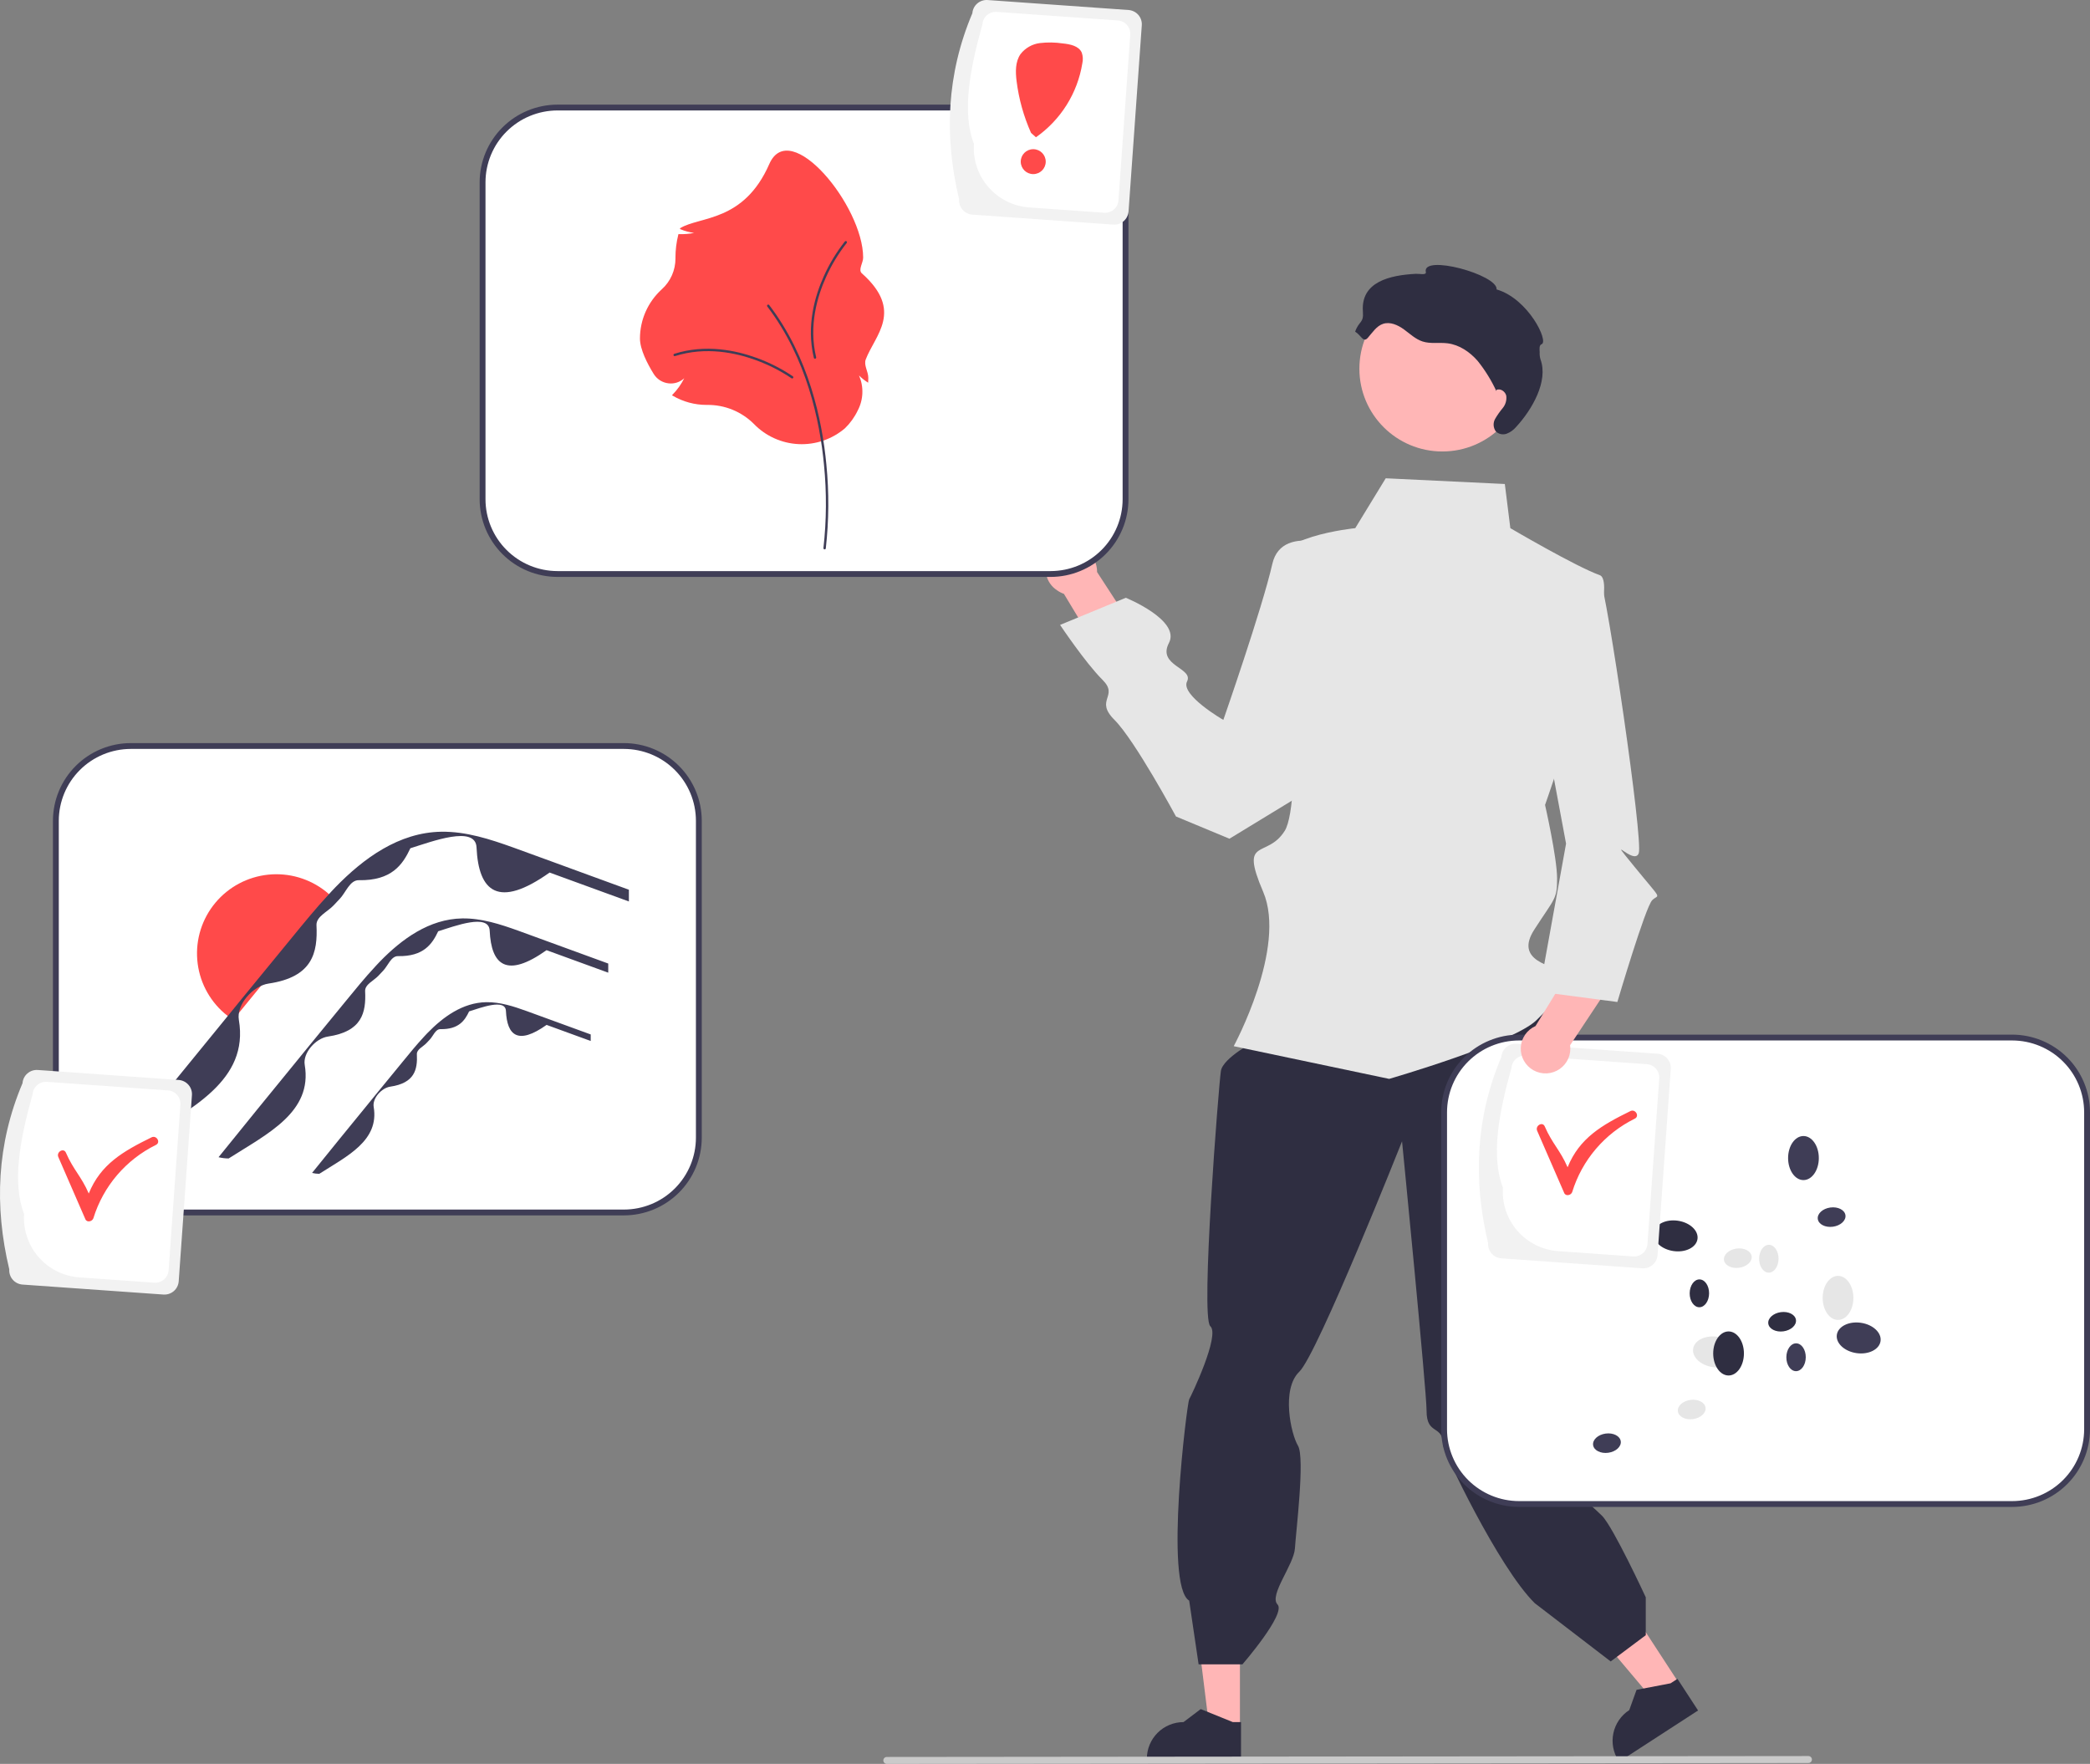 <svg width="314" height="265" viewBox="0 0 314 265" fill="none" xmlns="http://www.w3.org/2000/svg">
<rect x="0" y="0" width="314" height="265" fill="#808080" stroke="none"/>
<g id="undraw_inspiration_re_ivlv 1" clip-path="url(#clip0_73_1176)">
<path id="Vector" d="M19.651 112.078C16.667 112.081 13.805 113.265 11.695 115.37C9.585 117.475 8.397 120.33 8.394 123.307V170.928C8.397 173.905 9.585 176.759 11.695 178.864C13.805 180.969 16.667 182.154 19.651 182.157H93.736C96.721 182.154 99.582 180.969 101.693 178.864C103.803 176.759 104.99 173.905 104.994 170.928V123.307C104.99 120.33 103.803 117.475 101.693 115.37C99.582 113.265 96.721 112.081 93.736 112.078H19.651Z" fill="white"/>
<path id="Vector_2" d="M93.737 182.595H19.651C16.55 182.591 13.577 181.361 11.385 179.174C9.192 176.987 7.959 174.021 7.955 170.928V123.307C7.959 120.213 9.192 117.248 11.385 115.061C13.577 112.873 16.55 111.643 19.651 111.64H93.737C96.838 111.643 99.811 112.873 102.003 115.061C104.196 117.248 105.429 120.213 105.433 123.307V170.928C105.429 174.021 104.196 176.987 102.003 179.174C99.811 181.361 96.838 182.591 93.737 182.595ZM19.651 112.516C16.783 112.519 14.034 113.657 12.005 115.68C9.977 117.703 8.837 120.446 8.833 123.307V170.928C8.837 173.789 9.977 176.532 12.005 178.555C14.034 180.578 16.783 181.716 19.651 181.719H93.737C96.605 181.716 99.354 180.578 101.382 178.555C103.411 176.532 104.551 173.789 104.555 170.928V123.307C104.551 120.446 103.411 117.703 101.382 115.68C99.354 113.657 96.605 112.519 93.737 112.516H19.651Z" fill="#3F3D56"/>
<path id="Vector_3" d="M50.182 135.049C48.963 136.316 47.796 137.634 46.696 139.002C44.276 141.91 41.889 144.843 39.494 147.768C38.002 149.587 36.511 151.407 35.036 153.226C34.568 152.926 34.124 152.591 33.707 152.223C31.352 150.184 29.891 147.306 29.638 144.205C29.384 141.105 30.358 138.029 32.351 135.636C34.344 133.244 37.197 131.725 40.299 131.405C43.401 131.086 46.505 131.991 48.946 133.927C49.386 134.269 49.799 134.644 50.182 135.049Z" fill="#FF4A4A"/>
<path id="Vector_4" d="M94.484 133.668V135.433L93.693 135.144L82.571 131.088C74.865 136.563 71.897 133.983 71.594 127.312C71.44 123.936 64.885 126.428 61.653 127.439C60.497 129.908 58.833 132.327 53.907 132.236C52.562 132.21 51.962 134.08 51.036 135.047C50.733 135.367 50.43 135.687 50.131 136.007C49.235 136.979 47.486 137.689 47.549 139.003C47.746 143.113 46.981 146.793 40.348 147.767C38.014 148.109 35.495 150.918 35.887 153.224C37.439 162.36 28.68 166.523 21.195 171.3C20.54 171.293 19.887 171.211 19.25 171.055C24.216 164.901 29.206 158.764 34.218 152.642C34.333 152.502 34.447 152.361 34.561 152.221C35.149 151.49 35.751 150.754 36.348 150.023C38.846 146.97 41.346 143.92 43.848 140.873C45.666 138.657 47.47 136.432 49.429 134.329C49.547 134.193 49.67 134.062 49.797 133.926C49.986 133.725 50.175 133.528 50.368 133.322C54.623 128.937 59.932 125.061 66.29 124.956C70.031 124.899 73.644 126.082 77.122 127.33C80.867 128.683 84.6 130.059 88.341 131.425L94.484 133.668Z" fill="#3F3D56"/>
<path id="Vector_5" d="M91.382 144.758V146.132L90.767 145.907L82.111 142.751C76.115 147.012 73.805 145.004 73.569 139.813C73.449 137.185 68.347 139.124 65.832 139.912C64.933 141.832 63.638 143.715 59.805 143.644C58.758 143.624 58.291 145.079 57.57 145.832C57.334 146.081 57.098 146.33 56.866 146.579C56.169 147.335 54.808 147.888 54.857 148.91C55.01 152.109 54.415 154.973 49.253 155.731C47.437 155.997 45.476 158.183 45.781 159.978C46.989 167.088 40.172 170.327 34.347 174.045C33.837 174.039 33.329 173.975 32.834 173.854C36.699 169.065 40.581 164.288 44.483 159.524C44.571 159.415 44.66 159.306 44.749 159.197C45.207 158.628 45.675 158.055 46.14 157.486C48.084 155.11 50.03 152.737 51.976 150.366C53.391 148.641 54.795 146.909 56.319 145.273C56.412 145.168 56.507 145.065 56.606 144.96C56.753 144.803 56.9 144.649 57.051 144.489C60.362 141.077 64.493 138.061 69.441 137.979C72.352 137.935 75.165 138.855 77.871 139.826C80.785 140.88 83.69 141.95 86.601 143.013L91.382 144.758Z" fill="#3F3D56"/>
<path id="Vector_6" d="M88.747 155.411V156.393L88.308 156.233L82.119 153.976C77.831 157.023 76.179 155.586 76.011 151.875C75.925 149.996 72.277 151.383 70.479 151.946C69.836 153.319 68.91 154.665 66.169 154.614C65.421 154.6 65.087 155.64 64.571 156.179C64.403 156.357 64.234 156.535 64.068 156.713C63.569 157.254 62.596 157.649 62.631 158.38C62.741 160.667 62.315 162.715 58.624 163.257C57.326 163.447 55.924 165.01 56.142 166.293C57.006 171.377 52.132 173.693 47.967 176.351C47.602 176.347 47.239 176.302 46.885 176.215C49.648 172.791 52.424 169.375 55.214 165.969L55.404 165.735C55.732 165.328 56.066 164.919 56.399 164.512C57.789 162.813 59.18 161.116 60.572 159.42C61.583 158.187 62.587 156.949 63.677 155.779C63.743 155.704 63.811 155.631 63.882 155.555C63.987 155.443 64.092 155.333 64.2 155.219C66.567 152.779 69.521 150.622 73.059 150.564C75.141 150.532 77.152 151.19 79.087 151.885C81.171 152.638 83.248 153.403 85.329 154.163L88.747 155.411Z" fill="#3F3D56"/>
<path id="Vector_7" d="M164.825 85.944L171.138 95.65L166.158 99.698L159.844 89.22C159.48 89.092 159.136 88.913 158.822 88.689C158.397 88.418 158.032 88.063 157.749 87.647C157.465 87.23 157.27 86.76 157.175 86.266C157.079 85.772 157.086 85.263 157.193 84.772C157.301 84.28 157.508 83.815 157.802 83.406C158.095 82.996 158.469 82.651 158.9 82.39C159.332 82.129 159.812 81.959 160.312 81.889C160.811 81.819 161.32 81.852 161.807 81.984C162.294 82.116 162.748 82.346 163.143 82.659C163.67 83.029 164.099 83.521 164.392 84.094C164.685 84.666 164.833 85.301 164.825 85.944Z" fill="#FFB6B6"/>
<path id="Vector_8" d="M252.366 253.051L248.51 255.552L237.005 241.907L242.695 238.216L252.366 253.051Z" fill="#FFB6B6"/>
<path id="Vector_9" d="M255.117 256.975L243.26 264.666L243.163 264.516C242.367 263.295 242.09 261.809 242.393 260.384C242.695 258.96 243.553 257.713 244.777 256.919L245.874 253.875L250.984 252.893L252.019 252.222L255.117 256.975Z" fill="#2F2E41"/>
<path id="Vector_10" d="M186.287 259.604L181.688 259.604L179.5 241.908L186.288 241.908L186.287 259.604Z" fill="#FFB6B6"/>
<path id="Vector_11" d="M186.449 264.39L172.306 264.389V264.211C172.306 262.755 172.886 261.358 173.919 260.328C174.951 259.299 176.351 258.72 177.811 258.72L180.395 256.765L185.215 258.72L186.449 258.72L186.449 264.39Z" fill="#2F2E41"/>
<path id="Vector_12" d="M233.893 150.41L192.651 151.315L188.563 156.412C188.563 156.412 183.741 158.921 183.427 160.895C183.112 162.869 180.33 197.919 181.834 199.239C183.338 200.559 178.982 209.672 178.662 210.228C178.343 210.783 174.894 238.215 178.662 240.471L180.078 250.046H186.664C186.664 250.046 193.262 242.43 191.934 241.049C190.607 239.668 194.404 235.077 194.549 232.615C194.695 230.153 196.081 218.987 195.007 217.197C193.933 215.406 192.48 208.687 195.206 206.082C197.931 203.477 210.642 171.468 210.642 171.468C210.642 171.468 214.336 208.994 214.327 211.941C214.316 215.773 216.838 213.876 216.838 217.24C216.838 217.92 225.052 235.388 230.573 240.848L241.989 249.608L247.259 245.666V239.972C247.259 239.972 242.376 229.408 240.672 227.708C238.969 226.009 232.679 220.808 232.679 218.43C232.679 216.051 229.719 215.222 231.71 212.068C233.701 208.914 233.02 207.555 232.339 206.196C231.657 204.837 239.493 162.019 239.493 162.019L233.893 150.41Z" fill="#2F2E41"/>
<path id="Vector_13" d="M226.084 72.713L208.19 71.856L203.611 79.349C203.611 79.349 190.236 80.688 192.149 85.706C194.061 90.724 195.722 120.518 193.018 124.821C190.314 129.124 186.165 125.557 189.772 133.967C193.38 142.377 185.352 157.174 185.352 157.174L208.71 162.087C208.71 162.087 227.447 156.649 230.854 153.251C234.261 149.853 237.327 147.134 235.283 146.115C233.239 145.096 227.447 144.416 230.513 139.658C233.579 134.901 233.954 135.121 233.937 131.952C233.92 128.784 232.128 120.933 232.128 120.933C232.128 120.933 243.887 87.665 240.345 86.409C236.802 85.152 226.913 79.349 226.913 79.349L226.084 72.713Z" fill="#E6E6E6"/>
<path id="Vector_14" d="M202.928 82.918C202.928 82.918 192.665 78.053 191.151 84.73C189.637 91.407 183.793 108.157 183.793 108.157C183.793 108.157 177.319 104.419 178.342 102.38C179.366 100.342 173.826 100.032 175.617 96.603C177.408 93.174 169.144 89.807 169.144 89.807L159.265 93.885C159.265 93.885 163.09 99.604 165.632 102.125C168.174 104.647 164.377 105.097 167.441 108.157C170.505 111.217 176.676 122.664 176.676 122.664L184.71 126.006L207.275 112.255L202.928 82.918Z" fill="#E6E6E6"/>
<path id="Vector_15" d="M216.696 67.828C223.579 67.828 229.159 62.262 229.159 55.396C229.159 48.531 223.579 42.965 216.696 42.965C209.813 42.965 204.233 48.531 204.233 55.396C204.233 62.262 209.813 67.828 216.696 67.828Z" fill="#FFB6B6"/>
<path id="Vector_16" d="M224.815 58.59C225.406 58.29 226.161 58.815 226.302 59.462C226.343 59.791 226.317 60.125 226.224 60.444C226.131 60.762 225.974 61.059 225.762 61.314C225.336 61.823 224.955 62.366 224.622 62.939C224.459 63.229 224.383 63.559 224.402 63.891C224.422 64.222 224.535 64.541 224.73 64.811C224.943 65.017 225.209 65.158 225.499 65.219C225.789 65.28 226.09 65.258 226.368 65.155C226.921 64.94 227.41 64.587 227.789 64.131C230.171 61.553 232.657 57.272 231.439 53.983C231.338 53.631 231.297 53.265 231.32 52.9C231.297 52.481 231.219 51.85 231.614 51.708C232.717 51.311 229.622 44.88 224.846 43.481C225.078 41.285 213.587 38.127 214.215 40.883C214.327 41.379 213.218 41.109 212.709 41.137C208.811 41.347 204.408 42.325 204.763 46.832C204.9 48.578 204.176 48.175 203.595 49.827C204.5 50.366 204.797 51.546 205.495 50.758C206.193 49.971 206.789 48.984 207.79 48.653C208.855 48.3 210.011 48.828 210.92 49.485C211.828 50.142 212.662 50.959 213.73 51.303C214.928 51.689 216.234 51.42 217.482 51.577C219.258 51.799 220.835 52.881 222.008 54.229C223.126 55.624 224.07 57.151 224.819 58.774" fill="#2F2E41"/>
<path id="Vector_17" d="M271.701 264.865L133.231 265C133.093 264.999 132.96 264.944 132.863 264.846C132.766 264.748 132.711 264.616 132.711 264.478C132.711 264.341 132.766 264.209 132.863 264.111C132.96 264.013 133.093 263.958 133.231 263.957L271.701 263.822C271.839 263.823 271.971 263.878 272.069 263.976C272.166 264.074 272.221 264.206 272.221 264.344C272.221 264.482 272.166 264.614 272.069 264.712C271.971 264.809 271.839 264.865 271.701 264.865Z" fill="#CACACA"/>
<path id="Vector_18" d="M228.219 155.877C225.234 155.88 222.373 157.065 220.262 159.17C218.152 161.275 216.965 164.129 216.961 167.106V214.727C216.965 217.704 218.152 220.559 220.262 222.664C222.373 224.769 225.234 225.953 228.219 225.956H302.304C305.288 225.953 308.15 224.769 310.26 222.664C312.371 220.559 313.558 217.704 313.561 214.727V167.106C313.558 164.129 312.371 161.275 310.26 159.17C308.15 157.065 305.288 155.88 302.304 155.877H228.219Z" fill="white"/>
<path id="Vector_19" d="M302.304 226.395H228.219C225.118 226.391 222.145 225.161 219.952 222.973C217.759 220.786 216.526 217.821 216.522 214.727V167.106C216.526 164.013 217.759 161.048 219.952 158.86C222.145 156.673 225.118 155.443 228.219 155.439H302.304C305.405 155.443 308.378 156.673 310.57 158.86C312.763 161.048 313.996 164.013 314 167.106V214.727C313.996 217.821 312.763 220.786 310.57 222.973C308.378 225.161 305.405 226.391 302.304 226.395ZM228.219 156.315C225.35 156.318 222.601 157.456 220.573 159.479C218.544 161.502 217.404 164.245 217.4 167.106V214.727C217.404 217.588 218.544 220.331 220.573 222.354C222.601 224.377 225.35 225.515 228.219 225.519H302.304C305.172 225.515 307.922 224.377 309.95 222.354C311.978 220.331 313.119 217.588 313.122 214.727V167.106C313.119 164.245 311.978 161.502 309.95 159.479C307.922 157.456 305.172 156.318 302.304 156.315H228.219Z" fill="#3F3D56"/>
<path id="Vector_20" d="M260.942 203.587C261.125 202.328 259.804 201.095 257.99 200.832C256.177 200.568 254.558 201.375 254.375 202.634C254.191 203.892 255.512 205.125 257.326 205.389C259.139 205.652 260.758 204.845 260.942 203.587Z" fill="#E6E6E6"/>
<path id="Vector_21" d="M282.532 201.485C282.716 200.227 281.394 198.993 279.581 198.73C277.768 198.467 276.149 199.274 275.965 200.532C275.782 201.79 277.103 203.024 278.916 203.287C280.73 203.55 282.349 202.743 282.532 201.485Z" fill="#3F3D56"/>
<path id="Vector_22" d="M255.029 186.151C255.213 184.892 253.892 183.659 252.078 183.396C250.265 183.133 248.646 183.939 248.462 185.198C248.279 186.456 249.6 187.69 251.413 187.953C253.227 188.216 254.846 187.409 255.029 186.151Z" fill="#2F2E41"/>
<path id="Vector_23" d="M245.648 179.009C245.656 177.854 245.01 176.912 244.205 176.906C243.399 176.9 242.739 177.832 242.73 178.987C242.721 180.142 243.367 181.084 244.173 181.09C244.979 181.096 245.639 180.164 245.648 179.009Z" fill="#E6E6E6"/>
<path id="Vector_24" d="M242.466 165.706C242.475 164.551 241.829 163.609 241.023 163.603C240.218 163.597 239.557 164.529 239.549 165.684C239.54 166.839 240.186 167.781 240.991 167.787C241.797 167.793 242.457 166.861 242.466 165.706Z" fill="#3F3D56"/>
<path id="Vector_25" d="M267.207 189.118C267.215 187.963 266.569 187.021 265.764 187.015C264.958 187.009 264.298 187.941 264.289 189.096C264.28 190.251 264.926 191.193 265.732 191.199C266.538 191.205 267.198 190.273 267.207 189.118Z" fill="#E6E6E6"/>
<path id="Vector_26" d="M256.773 194.314C256.782 193.159 256.136 192.218 255.33 192.212C254.525 192.206 253.864 193.137 253.856 194.292C253.847 195.448 254.493 196.389 255.299 196.395C256.104 196.401 256.764 195.47 256.773 194.314Z" fill="#2F2E41"/>
<path id="Vector_27" d="M271.297 203.919C271.306 202.763 270.66 201.822 269.854 201.816C269.048 201.81 268.388 202.741 268.38 203.897C268.371 205.052 269.017 205.993 269.822 205.999C270.628 206.005 271.288 205.074 271.297 203.919Z" fill="#3F3D56"/>
<path id="Vector_28" d="M276.144 198.302C277.419 198.302 278.452 196.82 278.452 194.992C278.452 193.164 277.419 191.682 276.144 191.682C274.869 191.682 273.836 193.164 273.836 194.992C273.836 196.82 274.869 198.302 276.144 198.302Z" fill="#E6E6E6"/>
<path id="Vector_29" d="M270.951 177.292C272.225 177.292 273.259 175.81 273.259 173.982C273.259 172.154 272.225 170.672 270.951 170.672C269.676 170.672 268.642 172.154 268.642 173.982C268.642 175.81 269.676 177.292 270.951 177.292Z" fill="#3F3D56"/>
<path id="Vector_30" d="M259.698 206.648C260.973 206.648 262.006 205.166 262.006 203.338C262.006 201.511 260.973 200.029 259.698 200.029C258.423 200.029 257.39 201.511 257.39 203.338C257.39 205.166 258.423 206.648 259.698 206.648Z" fill="#2F2E41"/>
<path id="Vector_31" d="M254.362 213.201C255.509 213.043 256.35 212.27 256.24 211.474C256.13 210.678 255.111 210.16 253.964 210.318C252.816 210.475 251.975 211.249 252.085 212.045C252.195 212.841 253.215 213.359 254.362 213.201Z" fill="#E6E6E6"/>
<path id="Vector_32" d="M241.623 218.257C242.77 218.099 243.611 217.326 243.501 216.53C243.391 215.734 242.372 215.216 241.225 215.374C240.078 215.531 239.237 216.305 239.347 217.101C239.457 217.897 240.476 218.414 241.623 218.257Z" fill="#3F3D56"/>
<path id="Vector_33" d="M261.287 190.464C262.434 190.306 263.275 189.533 263.165 188.737C263.055 187.941 262.036 187.423 260.888 187.581C259.741 187.739 258.9 188.512 259.01 189.308C259.12 190.104 260.139 190.622 261.287 190.464Z" fill="#E6E6E6"/>
<path id="Vector_34" d="M267.944 200.015C269.091 199.857 269.932 199.084 269.822 198.288C269.712 197.492 268.693 196.974 267.546 197.132C266.398 197.29 265.557 198.063 265.667 198.859C265.777 199.655 266.797 200.173 267.944 200.015Z" fill="#2F2E41"/>
<path id="Vector_35" d="M275.381 184.296C276.528 184.138 277.369 183.365 277.259 182.568C277.149 181.772 276.13 181.255 274.982 181.412C273.835 181.57 272.994 182.343 273.104 183.14C273.214 183.936 274.233 184.453 275.381 184.296Z" fill="#3F3D56"/>
<path id="Vector_36" d="M83.758 16.156C80.774 16.16 77.912 17.344 75.802 19.449C73.692 21.554 72.504 24.408 72.501 27.386V75.007C72.504 77.984 73.692 80.838 75.802 82.943C77.912 85.048 80.774 86.232 83.758 86.236H157.843C160.828 86.232 163.689 85.048 165.8 82.943C167.91 80.838 169.097 77.984 169.101 75.007V27.386C169.097 24.408 167.91 21.554 165.8 19.449C163.689 17.344 160.828 16.16 157.843 16.156H83.758Z" fill="white"/>
<path id="Vector_37" d="M157.843 86.674H83.758C80.657 86.67 77.684 85.44 75.492 83.253C73.299 81.065 72.066 78.1 72.062 75.007V27.386C72.066 24.292 73.299 21.327 75.492 19.14C77.684 16.952 80.657 15.722 83.758 15.718H157.843C160.944 15.722 163.917 16.952 166.11 19.14C168.303 21.327 169.536 24.292 169.54 27.386V75.007C169.536 78.1 168.303 81.065 166.11 83.253C163.917 85.44 160.944 86.67 157.843 86.674ZM83.758 16.594C80.89 16.598 78.14 17.735 76.112 19.759C74.084 21.782 72.943 24.525 72.94 27.386V75.007C72.943 77.868 74.084 80.611 76.112 82.633C78.14 84.657 80.89 85.794 83.758 85.798H157.843C160.712 85.794 163.461 84.657 165.489 82.633C167.518 80.611 168.658 77.868 168.662 75.007V27.386C168.658 24.525 167.518 21.782 165.489 19.759C163.461 17.735 160.712 16.598 157.843 16.594H83.758Z" fill="#3F3D56"/>
<path id="Vector_38" d="M113.256 63.682C112.338 62.767 111.246 62.043 110.043 61.553C108.841 61.064 107.553 60.819 106.255 60.832L106.151 60.832C104.381 60.833 102.642 60.364 101.112 59.475L100.953 59.382L101.081 59.25C101.775 58.534 102.355 57.716 102.799 56.824C102.483 57.117 102.107 57.338 101.696 57.471C101.285 57.603 100.85 57.644 100.421 57.59C99.969 57.536 99.535 57.381 99.151 57.136C98.768 56.891 98.445 56.562 98.207 56.175C97.267 54.654 96.147 52.496 96.147 50.853C96.148 49.463 96.44 48.089 97.003 46.819C97.567 45.548 98.389 44.408 99.418 43.472C100.07 42.886 100.59 42.169 100.946 41.369C101.301 40.569 101.484 39.703 101.481 38.828L101.48 38.703C101.48 37.551 101.621 36.403 101.901 35.285L101.929 35.172L102.046 35.176C102.797 35.201 103.548 35.139 104.284 34.989C103.594 34.904 102.918 34.725 102.277 34.456L102.151 34.406L102.194 34.278C105.125 32.468 111.74 33.405 115.58 24.641C118.694 17.535 129.68 30.949 129.68 38.703C129.68 39.494 128.895 40.54 129.483 41.063C135.835 46.716 131.452 50.346 130.07 53.998C129.742 54.865 130.453 55.816 130.453 56.754C130.453 56.913 130.449 57.077 130.441 57.242L130.429 57.495L130.217 57.355C129.798 57.081 129.41 56.763 129.059 56.407C129.423 57.243 129.595 58.15 129.561 59.061C129.528 59.973 129.29 60.865 128.865 61.672C128.39 62.667 127.742 63.569 126.951 64.339C125.014 65.992 122.518 66.844 119.973 66.722C117.427 66.6 115.024 65.513 113.256 63.682Z" fill="#FF4A4A"/>
<path id="Vector_39" d="M123.891 82.538C123.934 82.538 123.976 82.522 124.009 82.494C124.041 82.465 124.063 82.426 124.069 82.383C124.539 78.198 124.567 73.976 124.153 69.785C123.532 63.173 121.537 53.651 115.563 45.83C115.549 45.811 115.531 45.795 115.511 45.783C115.49 45.772 115.468 45.764 115.444 45.761C115.421 45.757 115.397 45.759 115.374 45.765C115.351 45.771 115.33 45.781 115.311 45.796C115.292 45.81 115.276 45.828 115.264 45.848C115.252 45.869 115.245 45.891 115.242 45.915C115.238 45.938 115.24 45.962 115.246 45.985C115.252 46.008 115.263 46.029 115.277 46.048C121.2 53.801 123.178 63.254 123.794 69.818C124.207 73.981 124.179 78.176 123.712 82.333C123.709 82.358 123.711 82.384 123.718 82.409C123.725 82.434 123.738 82.456 123.755 82.476C123.772 82.495 123.793 82.511 123.816 82.522C123.84 82.532 123.865 82.538 123.891 82.538Z" fill="#3F3D56"/>
<path id="Vector_40" d="M119.016 56.862C119.054 56.862 119.091 56.85 119.121 56.827C119.152 56.805 119.175 56.774 119.187 56.738C119.199 56.702 119.199 56.663 119.187 56.627C119.175 56.591 119.152 56.559 119.121 56.537C117.419 55.388 115.58 54.454 113.647 53.757C110.627 52.654 106.034 51.654 101.306 53.155C101.26 53.17 101.222 53.202 101.2 53.244C101.178 53.286 101.174 53.335 101.189 53.381C101.203 53.426 101.235 53.464 101.277 53.486C101.32 53.508 101.369 53.512 101.415 53.497C106.046 52.027 110.556 53.01 113.523 54.094C115.425 54.779 117.235 55.697 118.91 56.827C118.941 56.85 118.978 56.862 119.016 56.862Z" fill="#3F3D56"/>
<path id="Vector_41" d="M127.25 36.403C127.253 36.366 127.244 36.328 127.224 36.296C127.204 36.263 127.174 36.238 127.139 36.224C127.103 36.21 127.065 36.207 127.028 36.216C126.991 36.225 126.958 36.246 126.933 36.275C125.661 37.885 124.595 39.648 123.759 41.521C122.439 44.447 121.108 48.944 122.269 53.757C122.274 53.779 122.284 53.801 122.298 53.82C122.312 53.839 122.33 53.855 122.35 53.868C122.37 53.88 122.392 53.888 122.416 53.892C122.439 53.895 122.463 53.895 122.486 53.889C122.509 53.883 122.53 53.873 122.55 53.86C122.569 53.846 122.585 53.828 122.597 53.808C122.61 53.788 122.618 53.766 122.621 53.742C122.625 53.719 122.624 53.696 122.619 53.673C121.482 48.959 122.79 44.543 124.088 41.668C124.909 39.825 125.958 38.091 127.208 36.506C127.233 36.477 127.247 36.441 127.25 36.403Z" fill="#3F3D56"/>
<path id="Vector_42" d="M144.097 29.957C141.834 20.476 142.212 11.138 146.087 1.989C146.128 1.423 146.392 0.896 146.822 0.524C147.251 0.153 147.811 -0.034 148.379 0.005L169.554 1.504C170.121 1.545 170.649 1.809 171.022 2.237C171.395 2.666 171.582 3.225 171.542 3.791L169.553 31.758C169.512 32.325 169.247 32.851 168.818 33.223C168.388 33.595 167.828 33.782 167.26 33.742L146.086 32.243C145.518 32.203 144.99 31.939 144.618 31.51C144.245 31.081 144.058 30.523 144.097 29.957Z" fill="#F2F2F2"/>
<path id="Vector_43" d="M146.322 21.624C144.511 16.952 145.669 10.527 147.601 3.644C147.64 3.114 147.887 2.621 148.29 2.272C148.692 1.924 149.217 1.749 149.748 1.786L167.946 3.074C168.477 3.113 168.972 3.36 169.321 3.761C169.67 4.162 169.845 4.686 169.808 5.216L168.038 30.103C168 30.633 167.752 31.127 167.35 31.475C166.947 31.823 166.423 31.998 165.891 31.961L154.618 31.163C152.251 30.993 150.048 29.893 148.493 28.105C146.938 26.317 146.157 23.986 146.322 21.624Z" fill="white"/>
<path id="Vector_44" d="M155.233 26.157C156.27 26.157 157.11 25.319 157.11 24.285C157.11 23.252 156.27 22.413 155.233 22.413C154.197 22.413 153.356 23.252 153.356 24.285C153.356 25.319 154.197 26.157 155.233 26.157Z" fill="#FF4A4A"/>
<path id="Vector_45" d="M162.524 7.908C162.077 6.891 160.772 6.639 159.665 6.524C158.53 6.354 157.377 6.337 156.237 6.471C155.666 6.541 155.116 6.723 154.616 7.007C154.117 7.291 153.679 7.67 153.327 8.123C152.523 9.277 152.558 10.804 152.733 12.198C153.069 14.881 153.801 17.499 154.904 19.969L155.641 20.622C157.485 19.329 159.051 17.681 160.248 15.775C161.444 13.87 162.245 11.745 162.606 9.525C162.732 8.989 162.704 8.428 162.524 7.908Z" fill="#FF4A4A"/>
<path id="Vector_46" d="M1.393 190.701C-0.87 181.22 -0.492 171.882 3.383 162.734C3.424 162.168 3.688 161.641 4.118 161.269C4.548 160.897 5.108 160.71 5.675 160.75L26.85 162.249C27.417 162.289 27.945 162.553 28.318 162.982C28.691 163.411 28.878 163.969 28.838 164.535L26.849 192.503C26.808 193.069 26.544 193.596 26.114 193.968C25.684 194.339 25.124 194.526 24.556 194.487L3.382 192.988C2.814 192.947 2.286 192.683 1.914 192.255C1.541 191.826 1.354 191.267 1.393 190.701Z" fill="#F2F2F2"/>
<path id="Vector_47" d="M3.618 182.369C1.807 177.697 2.965 171.271 4.897 164.389C4.936 163.858 5.183 163.365 5.586 163.017C5.988 162.669 6.513 162.494 7.044 162.531L25.242 163.819C25.773 163.857 26.268 164.104 26.617 164.505C26.966 164.907 27.142 165.43 27.104 165.96L25.334 190.848C25.296 191.378 25.048 191.871 24.646 192.219C24.243 192.568 23.719 192.743 23.187 192.706L11.914 191.908C9.547 191.737 7.344 190.638 5.789 188.849C4.234 187.061 3.453 184.73 3.618 182.369Z" fill="white"/>
<path id="Vector_48" d="M22.765 170.87C18.489 172.971 15.111 174.916 13.335 179.308C12.191 176.678 11.046 175.799 9.902 173.169C9.566 172.395 8.43 173.063 8.765 173.832C10.119 176.946 11.473 180.059 12.828 183.173C13.067 183.722 13.882 183.507 14.032 183.016C14.764 180.639 15.976 178.437 17.592 176.543C19.208 174.65 21.195 173.106 23.43 172.005C24.191 171.631 23.524 170.498 22.765 170.87Z" fill="#FF4A4A"/>
<path id="Vector_49" d="M223.572 186.759C221.309 177.279 221.687 167.941 225.562 158.792C225.603 158.226 225.867 157.699 226.297 157.327C226.726 156.955 227.287 156.769 227.854 156.808L249.029 158.307C249.596 158.348 250.124 158.611 250.497 159.04C250.87 159.469 251.057 160.027 251.017 160.593L249.028 188.561C248.987 189.127 248.722 189.654 248.293 190.026C247.863 190.398 247.303 190.584 246.735 190.545L225.561 189.046C224.993 189.005 224.465 188.741 224.093 188.313C223.72 187.884 223.533 187.325 223.572 186.759Z" fill="#F2F2F2"/>
<path id="Vector_50" d="M225.797 178.427C223.986 173.755 225.144 167.329 227.076 160.447C227.115 159.917 227.362 159.423 227.765 159.075C228.167 158.727 228.692 158.552 229.223 158.589L247.421 159.877C247.952 159.915 248.447 160.162 248.796 160.564C249.145 160.965 249.32 161.488 249.283 162.018L247.513 186.906C247.475 187.436 247.227 187.929 246.825 188.278C246.422 188.626 245.898 188.801 245.366 188.764L234.093 187.966C231.726 187.795 229.523 186.696 227.968 184.907C226.413 183.119 225.632 180.788 225.797 178.427Z" fill="white"/>
<path id="Vector_51" d="M244.944 166.928C240.668 169.029 237.29 170.975 235.514 175.366C234.369 172.736 233.225 171.857 232.081 169.227C231.745 168.453 230.609 169.122 230.944 169.89C232.298 173.004 233.652 176.117 235.007 179.231C235.246 179.78 236.061 179.566 236.211 179.074C236.943 176.697 238.155 174.495 239.771 172.601C241.387 170.708 243.374 169.164 245.609 168.063C246.369 167.689 245.703 166.556 244.944 166.928Z" fill="#FF4A4A"/>
<path id="Vector_52" d="M230.695 154.15L236.503 144.682L242.388 147.237L235.891 157.029C235.987 157.713 235.891 158.411 235.612 159.044C235.333 159.677 234.882 160.219 234.311 160.611C233.74 161.002 233.071 161.227 232.378 161.26C231.686 161.292 230.999 161.132 230.393 160.796C229.787 160.46 229.287 159.963 228.949 159.359C228.612 158.756 228.449 158.07 228.481 157.379C228.512 156.689 228.736 156.021 229.127 155.45C229.518 154.88 230.061 154.429 230.695 154.15Z" fill="#FFB6B6"/>
<path id="Vector_53" d="M231.259 87.891C231.259 87.891 239.371 84.947 240.393 86.986C241.415 89.025 246.903 126.231 246.203 128.187C245.503 130.143 241.074 124.706 245.503 130.143C249.931 135.58 249.25 134.221 248.228 135.241C247.206 136.26 242.991 150.535 242.991 150.535L231.259 148.994L235.283 126.745L230.1 98.953L231.259 87.891Z" fill="#E6E6E6"/>
</g>
<defs>
<clipPath id="clip0_73_1176">
<rect width="314" height="265" fill="white"/>
</clipPath>
</defs>
</svg>
